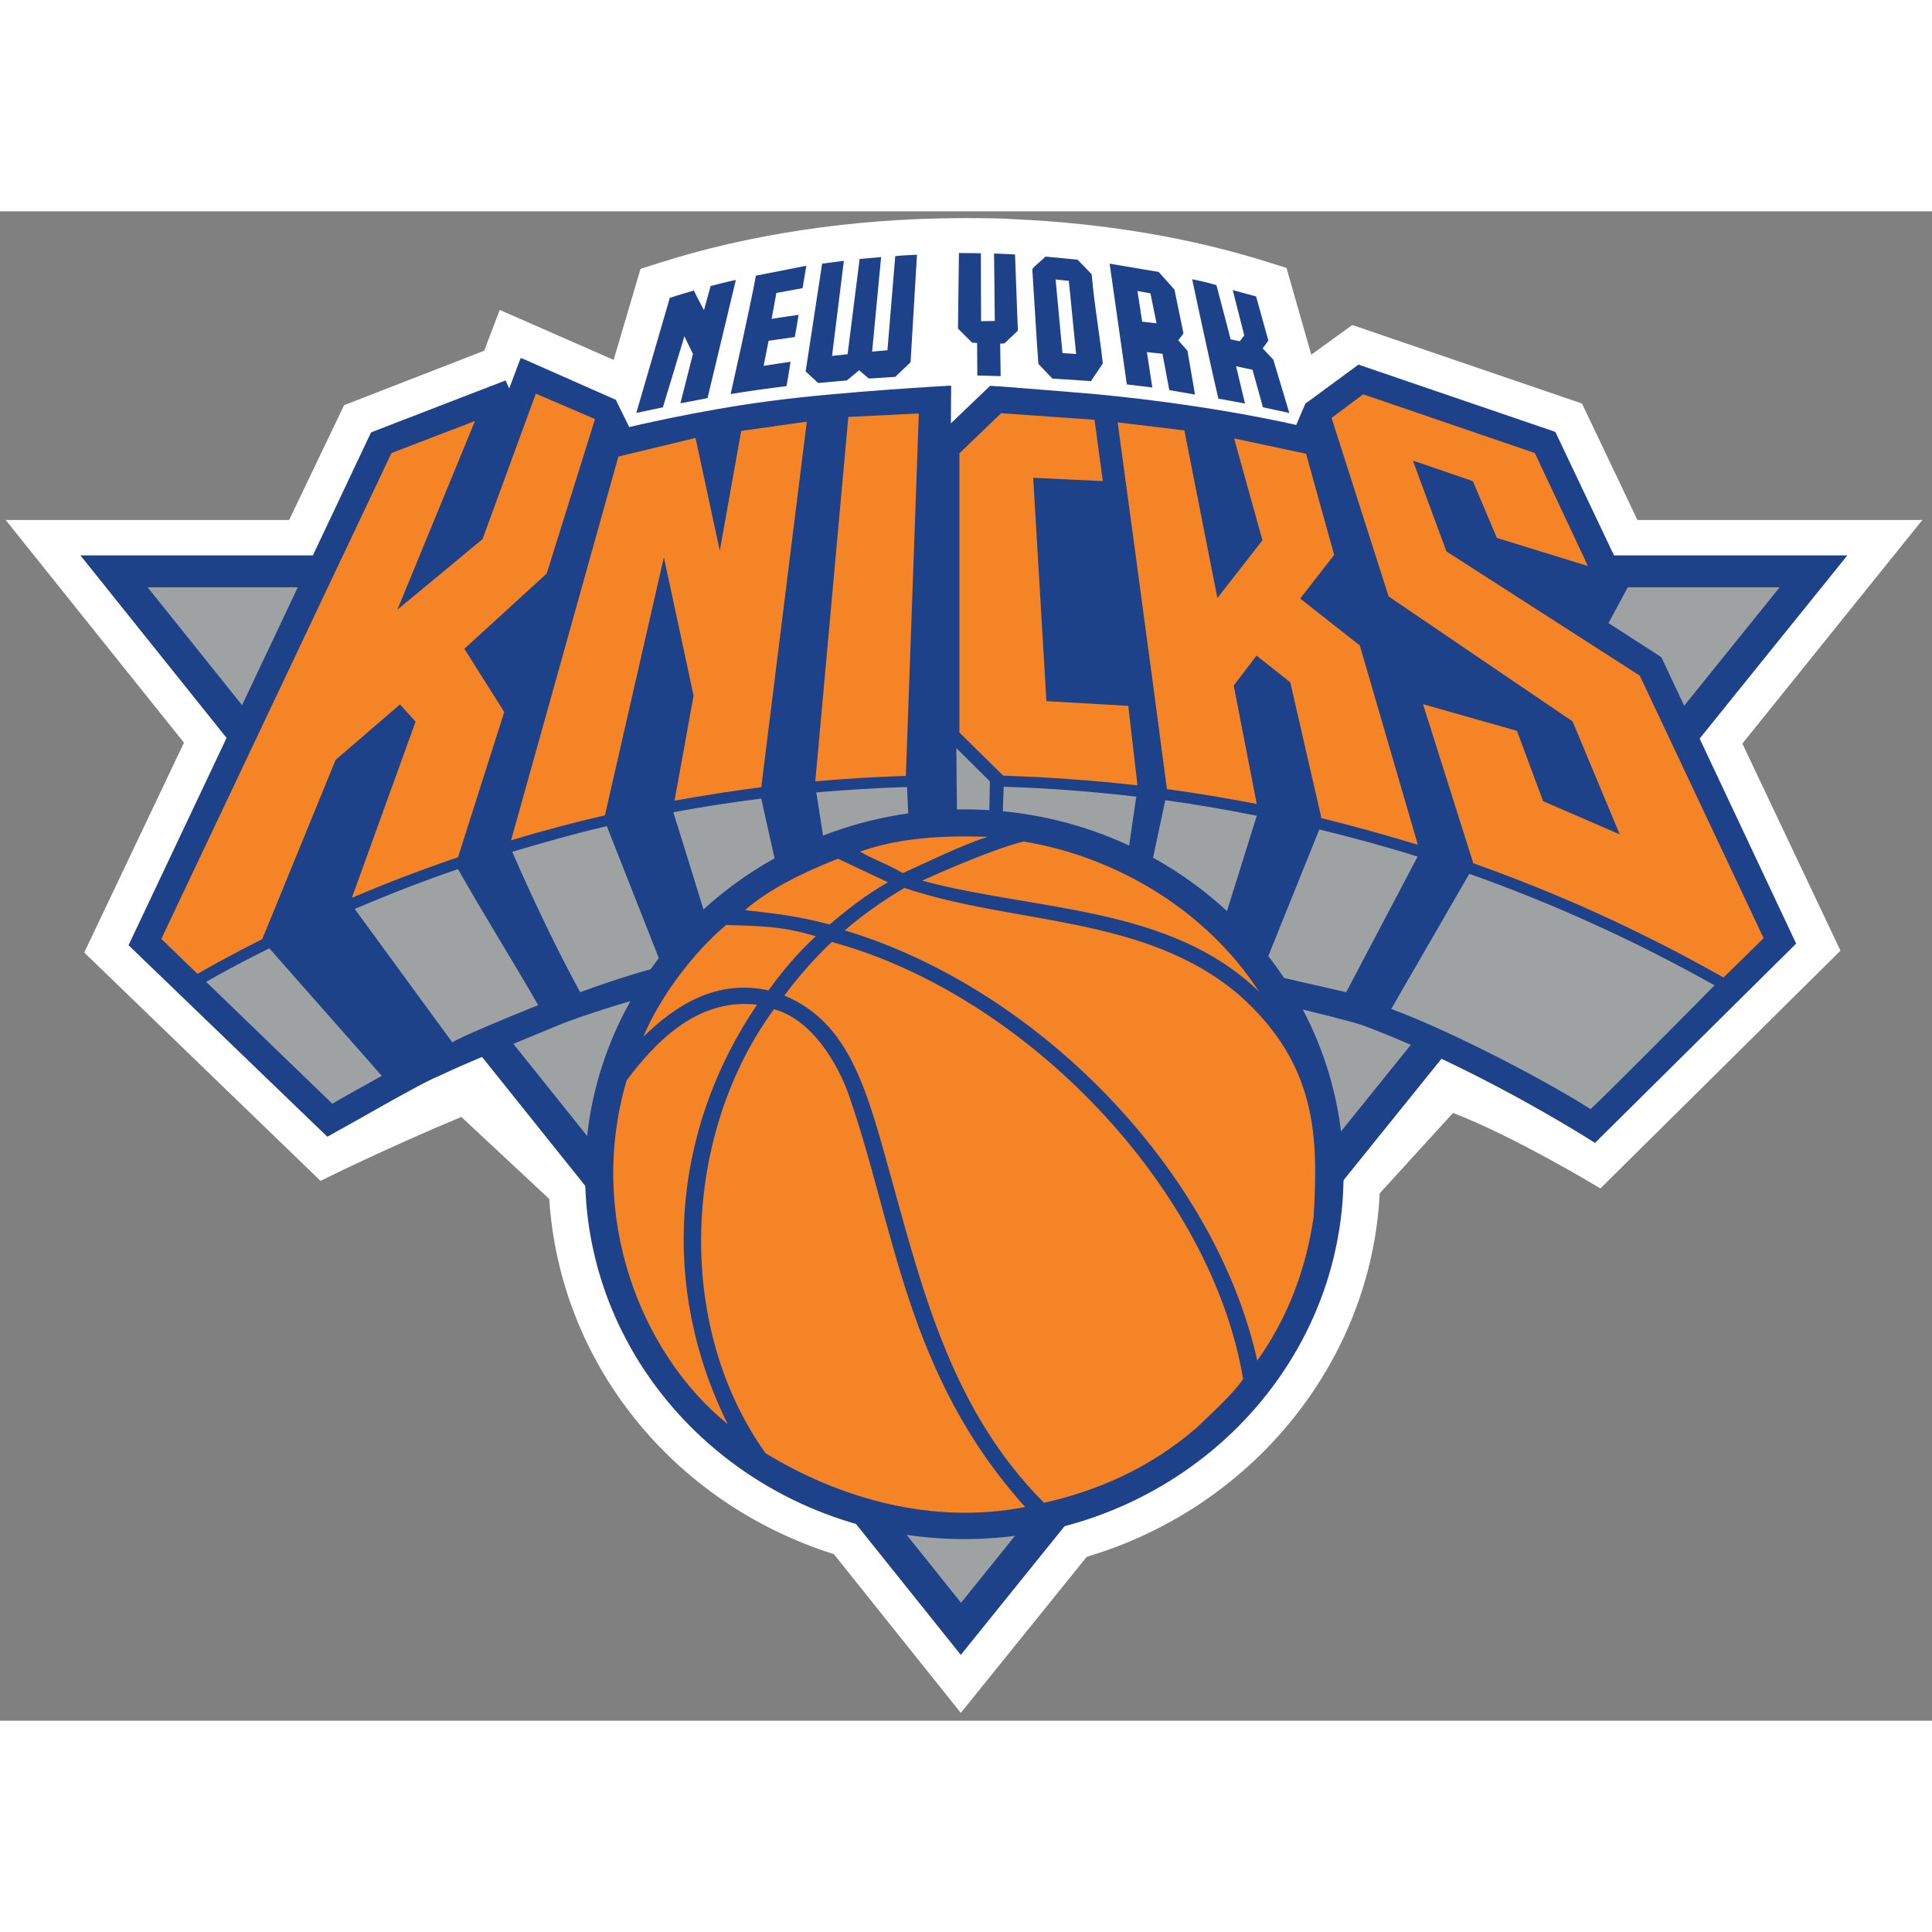 <?xml version="1.0" encoding="UTF-8"?>
<svg xmlns="http://www.w3.org/2000/svg" xmlns:xlink="http://www.w3.org/1999/xlink" width="32px" height="32px" viewBox="0 0 32 25" version="1.1">
<rect x="0" y="0" width="32" height="25" fill="#808080" stroke="none"/>
<g id="surface1">
<path style=" stroke:none;fill-rule:nonzero;fill:rgb(100%,100%,100%);fill-opacity:1;" d="M 15.914 24.871 L 13.812 22.242 C 11.133 21.395 9.27 19.066 9.098 16.359 L 7.641 15 C 6.398 15.516 5.309 16.059 5.309 16.059 L 1.395 12.277 L 3.047 8.801 L 0.094 5.113 L 4.789 5.113 L 5.699 3.211 L 8.02 2.309 L 8.277 1.633 L 10.164 2.461 L 10.609 0.953 L 10.918 0.855 C 12.406 0.379 14.125 0.121 15.883 0.113 C 15.934 0.109 16.492 0.117 16.504 0.117 C 16.57 0.117 16.844 0.133 16.844 0.133 C 18.332 0.203 19.727 0.441 20.996 0.84 L 21.309 0.938 L 21.719 2.375 L 22.398 1.883 L 26.203 3.184 L 27.121 5.113 L 31.84 5.113 L 28.859 8.816 L 30.484 12.246 L 26.508 16.184 C 26.508 16.184 25.066 15.312 24.066 14.934 L 22.852 16.266 C 22.715 19.039 20.754 21.469 18 22.285 Z M 15.914 24.871 "/>
<path style=" stroke:none;fill-rule:nonzero;fill:rgb(11.373%,25.882%,54.118%);fill-opacity:1;" d="M 15.883 0.691 L 15.867 1.941 L 16.102 2.176 L 16.184 2.18 L 16.188 2.719 L 16.574 2.73 L 16.566 2.191 L 16.637 2.188 L 16.859 1.977 L 16.812 0.715 C 16.703 0.707 16.465 0.699 16.465 0.699 L 16.477 1.816 L 16.25 1.82 L 16.246 0.695 C 16.246 0.695 16.008 0.691 15.883 0.691 Z M 15.188 0.719 C 15.055 0.727 14.977 0.727 14.828 0.742 L 14.699 2.301 L 14.445 2.324 L 14.594 0.758 L 14.238 0.789 L 14.039 2.367 L 13.781 2.395 L 13.977 0.82 L 13.617 0.867 L 13.344 2.652 L 13.551 2.844 L 14.027 2.801 L 14.23 2.633 L 14.391 2.77 L 14.828 2.742 L 15.082 2.5 Z M 17.316 0.75 C 17.246 0.824 17.156 0.883 17.098 0.957 C 17.133 1.48 17.16 2.008 17.199 2.527 L 17.43 2.77 L 18.07 2.812 L 18.266 2.52 C 18.215 2.043 18.125 1.555 18.082 1.043 L 17.848 0.801 Z M 18.379 0.867 L 18.664 2.867 L 19.086 2.918 L 18.996 2.332 L 19.254 2.359 L 19.367 2.961 L 19.793 3.035 L 19.668 2.309 L 19.516 2.137 L 19.602 2.023 L 19.453 1.297 L 19.191 1.004 Z M 13.355 0.902 L 12.52 1.066 C 12.438 1.531 12.102 3.027 12.102 3.027 C 12.398 2.977 12.715 2.934 13.027 2.895 C 13.051 2.773 13.094 2.492 13.094 2.492 L 12.648 2.559 L 12.73 2.145 L 13.164 2.082 C 13.191 1.934 13.203 1.875 13.227 1.715 C 13.039 1.742 12.941 1.754 12.781 1.781 L 12.859 1.352 L 13.293 1.273 Z M 19.746 1.125 C 19.746 1.125 20.023 2.434 20.18 3.102 L 20.621 3.184 L 20.473 2.566 L 20.746 2.625 L 20.918 3.246 L 21.355 3.34 L 21.09 2.457 L 20.914 2.27 L 21.008 2.141 L 20.805 1.41 C 20.605 1.355 20.418 1.305 20.418 1.305 L 20.609 2.055 L 20.535 2.152 L 20.383 2.121 C 20.383 2.121 20.227 1.516 20.148 1.223 C 19.969 1.168 19.746 1.125 19.746 1.125 Z M 17.484 1.129 L 17.703 1.152 L 17.824 2.363 L 17.598 2.348 Z M 12.188 1.137 C 12.047 1.164 11.77 1.238 11.77 1.238 L 11.66 1.637 C 11.66 1.637 11.543 1.418 11.492 1.312 C 11.359 1.352 11.246 1.383 11.094 1.434 C 10.91 2.07 10.723 2.707 10.539 3.34 L 10.98 3.246 L 11.336 2.07 L 11.477 2.363 L 11.27 3.18 L 11.719 3.094 Z M 18.84 1.32 L 19.055 1.359 L 19.156 1.855 L 18.918 1.828 Z M 1.332 5.699 L 15.914 23.91 L 30.598 5.699 Z M 1.332 5.699 "/>
<path style=" stroke:none;fill-rule:nonzero;fill:rgb(61.961%,63.529%,63.529%);fill-opacity:1;" d="M 29.477 6.227 L 15.918 23.047 L 2.445 6.227 Z M 29.477 6.227 "/>
<path style=" stroke:none;fill-rule:nonzero;fill:rgb(11.373%,25.882%,54.118%);fill-opacity:1;" d="M 27.523 7.398 L 27.516 7.387 L 27.508 7.379 L 26.641 6.82 L 26.961 6.227 L 26.973 6.207 L 26.965 6.188 L 25.77 3.672 L 25.762 3.656 L 25.746 3.648 L 22.523 2.547 L 22.504 2.539 L 22.484 2.551 L 21.629 3.18 L 21.621 3.184 L 21.617 3.195 L 21.469 3.539 C 21.469 3.539 20.137 3.219 18.176 3.031 C 17.977 3.012 17.441 2.969 16.59 2.902 L 16.508 2.898 L 16.422 2.891 L 16.402 2.891 L 16.387 2.902 L 15.75 3.512 L 15.754 2.887 C 15.754 2.887 13.949 2.984 12.766 3.141 C 11.586 3.293 10.422 3.574 10.422 3.574 L 10.207 3.137 L 10.203 3.121 L 10.188 3.117 L 8.668 2.445 L 8.625 2.43 L 8.609 2.469 L 8.434 2.934 L 8.391 2.84 L 8.375 2.801 L 8.336 2.816 L 6.16 3.656 L 6.145 3.664 L 6.137 3.68 L 2.129 12.156 L 5.422 15.328 L 5.574 15.242 C 5.672 15.188 5.812 15.109 5.973 15.02 C 6.371 14.793 6.918 14.484 7.176 14.363 L 7.23 14.34 C 7.566 14.184 7.738 14.102 9.336 13.445 L 9.473 13.395 C 9.473 13.395 9.652 13.328 9.98 13.223 C 10.859 12.941 13.141 12.289 15.355 12.289 L 15.379 12.289 C 15.469 12.289 15.555 12.289 15.645 12.293 C 17.148 12.332 18.906 12.641 20.113 12.891 C 21.277 13.133 22.152 13.363 22.398 13.43 L 22.566 13.48 C 23.668 13.891 25.016 14.566 26.262 15.332 L 26.418 15.43 L 29.75 12.129 Z M 27.523 7.398 "/>
<path style=" stroke:none;fill-rule:nonzero;fill:rgb(61.961%,63.529%,63.529%);fill-opacity:1;" d="M 15.84 8.891 L 15.852 10.137 L 16.383 10.156 L 16.395 9.441 Z M 16.625 9.531 C 16.613 9.742 16.613 10.035 16.598 10.188 C 16.973 10.23 17.371 10.352 17.723 10.445 C 18.043 10.52 18.387 10.648 18.664 10.77 L 18.82 9.695 C 18.082 9.609 17.379 9.555 16.625 9.531 Z M 15.023 9.535 C 14.52 9.551 14.02 9.582 13.52 9.625 C 13.562 9.898 13.629 10.305 13.672 10.59 C 13.672 10.59 14.133 10.328 15.055 10.23 Z M 12.609 9.727 C 12.121 9.789 11.633 9.863 11.152 9.953 C 11.336 10.531 11.57 11.309 11.754 11.891 C 12.184 11.586 12.441 11.27 12.891 11.004 C 12.809 10.613 12.691 10.109 12.609 9.727 Z M 19.301 9.754 L 19.039 10.984 C 19.457 11.219 19.781 11.48 20.156 11.832 L 20.23 11.887 L 20.816 10.012 C 20.309 9.91 19.816 9.824 19.301 9.754 Z M 10.051 10.184 C 9.5 10.312 9.023 10.449 8.484 10.609 C 8.824 11.387 9.203 12.188 9.609 12.934 C 9.973 12.801 10.484 12.625 10.965 12.504 Z M 21.852 10.238 L 20.895 12.613 L 22.297 12.934 L 23.48 10.688 C 22.934 10.516 22.41 10.375 21.852 10.238 Z M 7.586 10.895 C 6.992 11.098 6.453 11.309 5.875 11.555 L 7.492 13.766 C 7.574 13.699 8.367 13.367 8.914 13.148 C 8.5 12.426 8 11.629 7.586 10.895 Z M 24.336 10.973 L 23.043 13.211 C 24.16 13.629 25.723 14.469 26.344 14.871 C 26.629 14.609 28.184 13.039 28.398 12.82 C 27.105 12.094 25.746 11.473 24.336 10.973 Z M 4.461 12.207 C 4.105 12.383 3.758 12.566 3.414 12.762 L 5.504 14.781 C 5.758 14.633 6.027 14.484 6.324 14.32 Z M 4.461 12.207 "/>
<path style=" stroke:none;fill-rule:nonzero;fill:rgb(11.373%,25.882%,54.118%);fill-opacity:1;" d="M 15.973 9.906 C 12.504 9.906 9.691 12.613 9.691 15.949 C 9.691 19.285 12.504 21.992 15.973 21.992 C 19.441 21.992 22.254 19.285 22.254 15.949 C 22.254 12.613 19.441 9.906 15.973 9.906 "/>
<path style=" stroke:none;fill-rule:nonzero;fill:rgb(96.078%,51.765%,14.902%);fill-opacity:1;" d="M 8.875 3.02 L 7.992 5.43 L 6.582 6.598 L 7.867 3.473 L 6.484 4.004 L 2.672 12.051 L 3.27 12.629 C 3.621 12.43 3.98 12.238 4.344 12.055 L 5.559 9.086 L 6.625 8.168 L 6.883 8.453 L 5.828 11.371 C 6.402 11.125 6.992 10.902 7.586 10.699 L 8.352 8.293 L 7.691 7.246 L 9.055 6 L 9.855 3.441 Z M 22.578 3.031 L 22.055 3.422 L 23 6.379 L 26.047 8.449 L 26.828 10.32 L 25.559 9.77 L 25.125 8.605 L 23.57 8.164 L 24.402 10.797 C 24.66 10.891 24.914 10.984 25.164 11.082 C 25.855 11.352 26.535 11.648 27.195 11.977 C 27.652 12.199 28.105 12.441 28.547 12.691 L 29.211 12.039 L 27.16 7.691 L 23.957 5.633 L 23.402 4.129 L 24.395 4.469 L 24.793 5.41 L 26.301 5.875 L 25.422 4.004 Z M 16.582 3.344 L 15.891 4.008 L 15.891 8.633 L 16.617 9.348 C 17.363 9.371 18.105 9.426 18.84 9.508 L 18.688 8.191 L 17.332 8.113 L 17.113 4.414 L 18.266 4.469 L 18.129 3.453 Z M 15.219 3.348 L 14.051 3.406 L 13.504 9.441 C 14 9.398 14.5 9.367 15.004 9.352 Z M 13.363 3.484 L 12.277 3.637 L 11.922 5.621 L 11.52 3.754 L 10.242 4.062 L 8.465 10.418 C 8.98 10.262 9.496 10.125 10.02 10.004 L 10.996 5.73 L 11.488 8.023 L 11.172 9.762 C 11.645 9.676 12.121 9.602 12.605 9.539 L 12.609 9.539 Z M 18.512 3.496 C 18.512 3.496 19.066 7.566 19.328 9.57 C 19.828 9.637 20.324 9.723 20.816 9.816 L 20.434 7.855 L 20.812 7.359 L 21.371 7.801 L 21.887 10.051 C 22.426 10.184 22.957 10.332 23.484 10.492 L 22.523 7.191 L 21.535 6.414 L 22.098 5.691 L 21.633 4.016 L 20.441 3.762 L 20.91 5.449 L 20.164 6.406 L 19.617 3.629 Z M 15.809 10.355 C 15.266 10.367 14.742 10.43 14.246 10.605 C 14.457 10.734 14.637 10.781 14.953 10.961 C 15.41 10.758 15.875 10.52 16.359 10.359 C 16.172 10.355 15.988 10.352 15.809 10.355 Z M 16.953 10.438 C 16.383 10.578 15.273 11.086 15.273 11.086 C 17.156 11.594 19.375 11.492 20.855 12.926 C 19.98 11.578 18.492 10.691 16.953 10.438 Z M 13.879 10.723 C 13.332 10.938 12.746 11.219 12.34 11.574 C 12.965 11.645 13.23 11.68 13.742 11.812 C 14.047 11.555 14.34 11.324 14.707 11.113 Z M 14.98 11.207 C 14.629 11.414 14.285 11.656 13.992 11.91 C 17.211 12.879 20.129 15.906 20.824 19.035 C 21.328 18.332 21.633 17.52 21.758 16.656 C 21.836 15.332 21.82 14.125 20.516 12.973 C 18.961 11.652 16.797 11.82 14.98 11.207 Z M 12.027 11.82 C 11.453 12.305 10.914 13.047 10.656 13.672 C 11.195 13.145 11.867 12.719 12.719 12.902 L 12.727 12.906 C 12.969 12.574 13.203 12.293 13.512 12.008 C 12.938 11.832 12.555 11.84 12.027 11.82 Z M 13.777 12.102 C 13.484 12.379 13.227 12.672 12.996 12.984 L 12.996 12.992 C 14.078 13.445 14.359 14.555 14.766 16.027 C 15.297 17.945 15.793 19.891 17.293 21.391 C 18.141 21.199 19.02 20.84 19.82 20.148 C 20.066 19.91 20.434 19.578 20.59 19.34 C 20.062 16.188 16.996 12.977 13.777 12.102 Z M 12.367 13.129 C 11.52 13.113 10.883 13.719 10.379 14.395 C 9.723 16.617 10.594 18.906 12.055 20.09 C 10.926 17.824 11.117 15.238 12.539 13.141 C 12.48 13.133 12.422 13.129 12.367 13.129 Z M 12.82 13.215 C 11.309 15.277 11.164 18.445 12.68 20.57 C 13.902 21.316 15.434 21.762 16.98 21.461 C 14.996 19.254 14.824 16.824 14.059 14.637 C 13.961 14.348 13.559 13.422 12.82 13.215 Z M 12.82 13.215 "/>
</g>
</svg>
